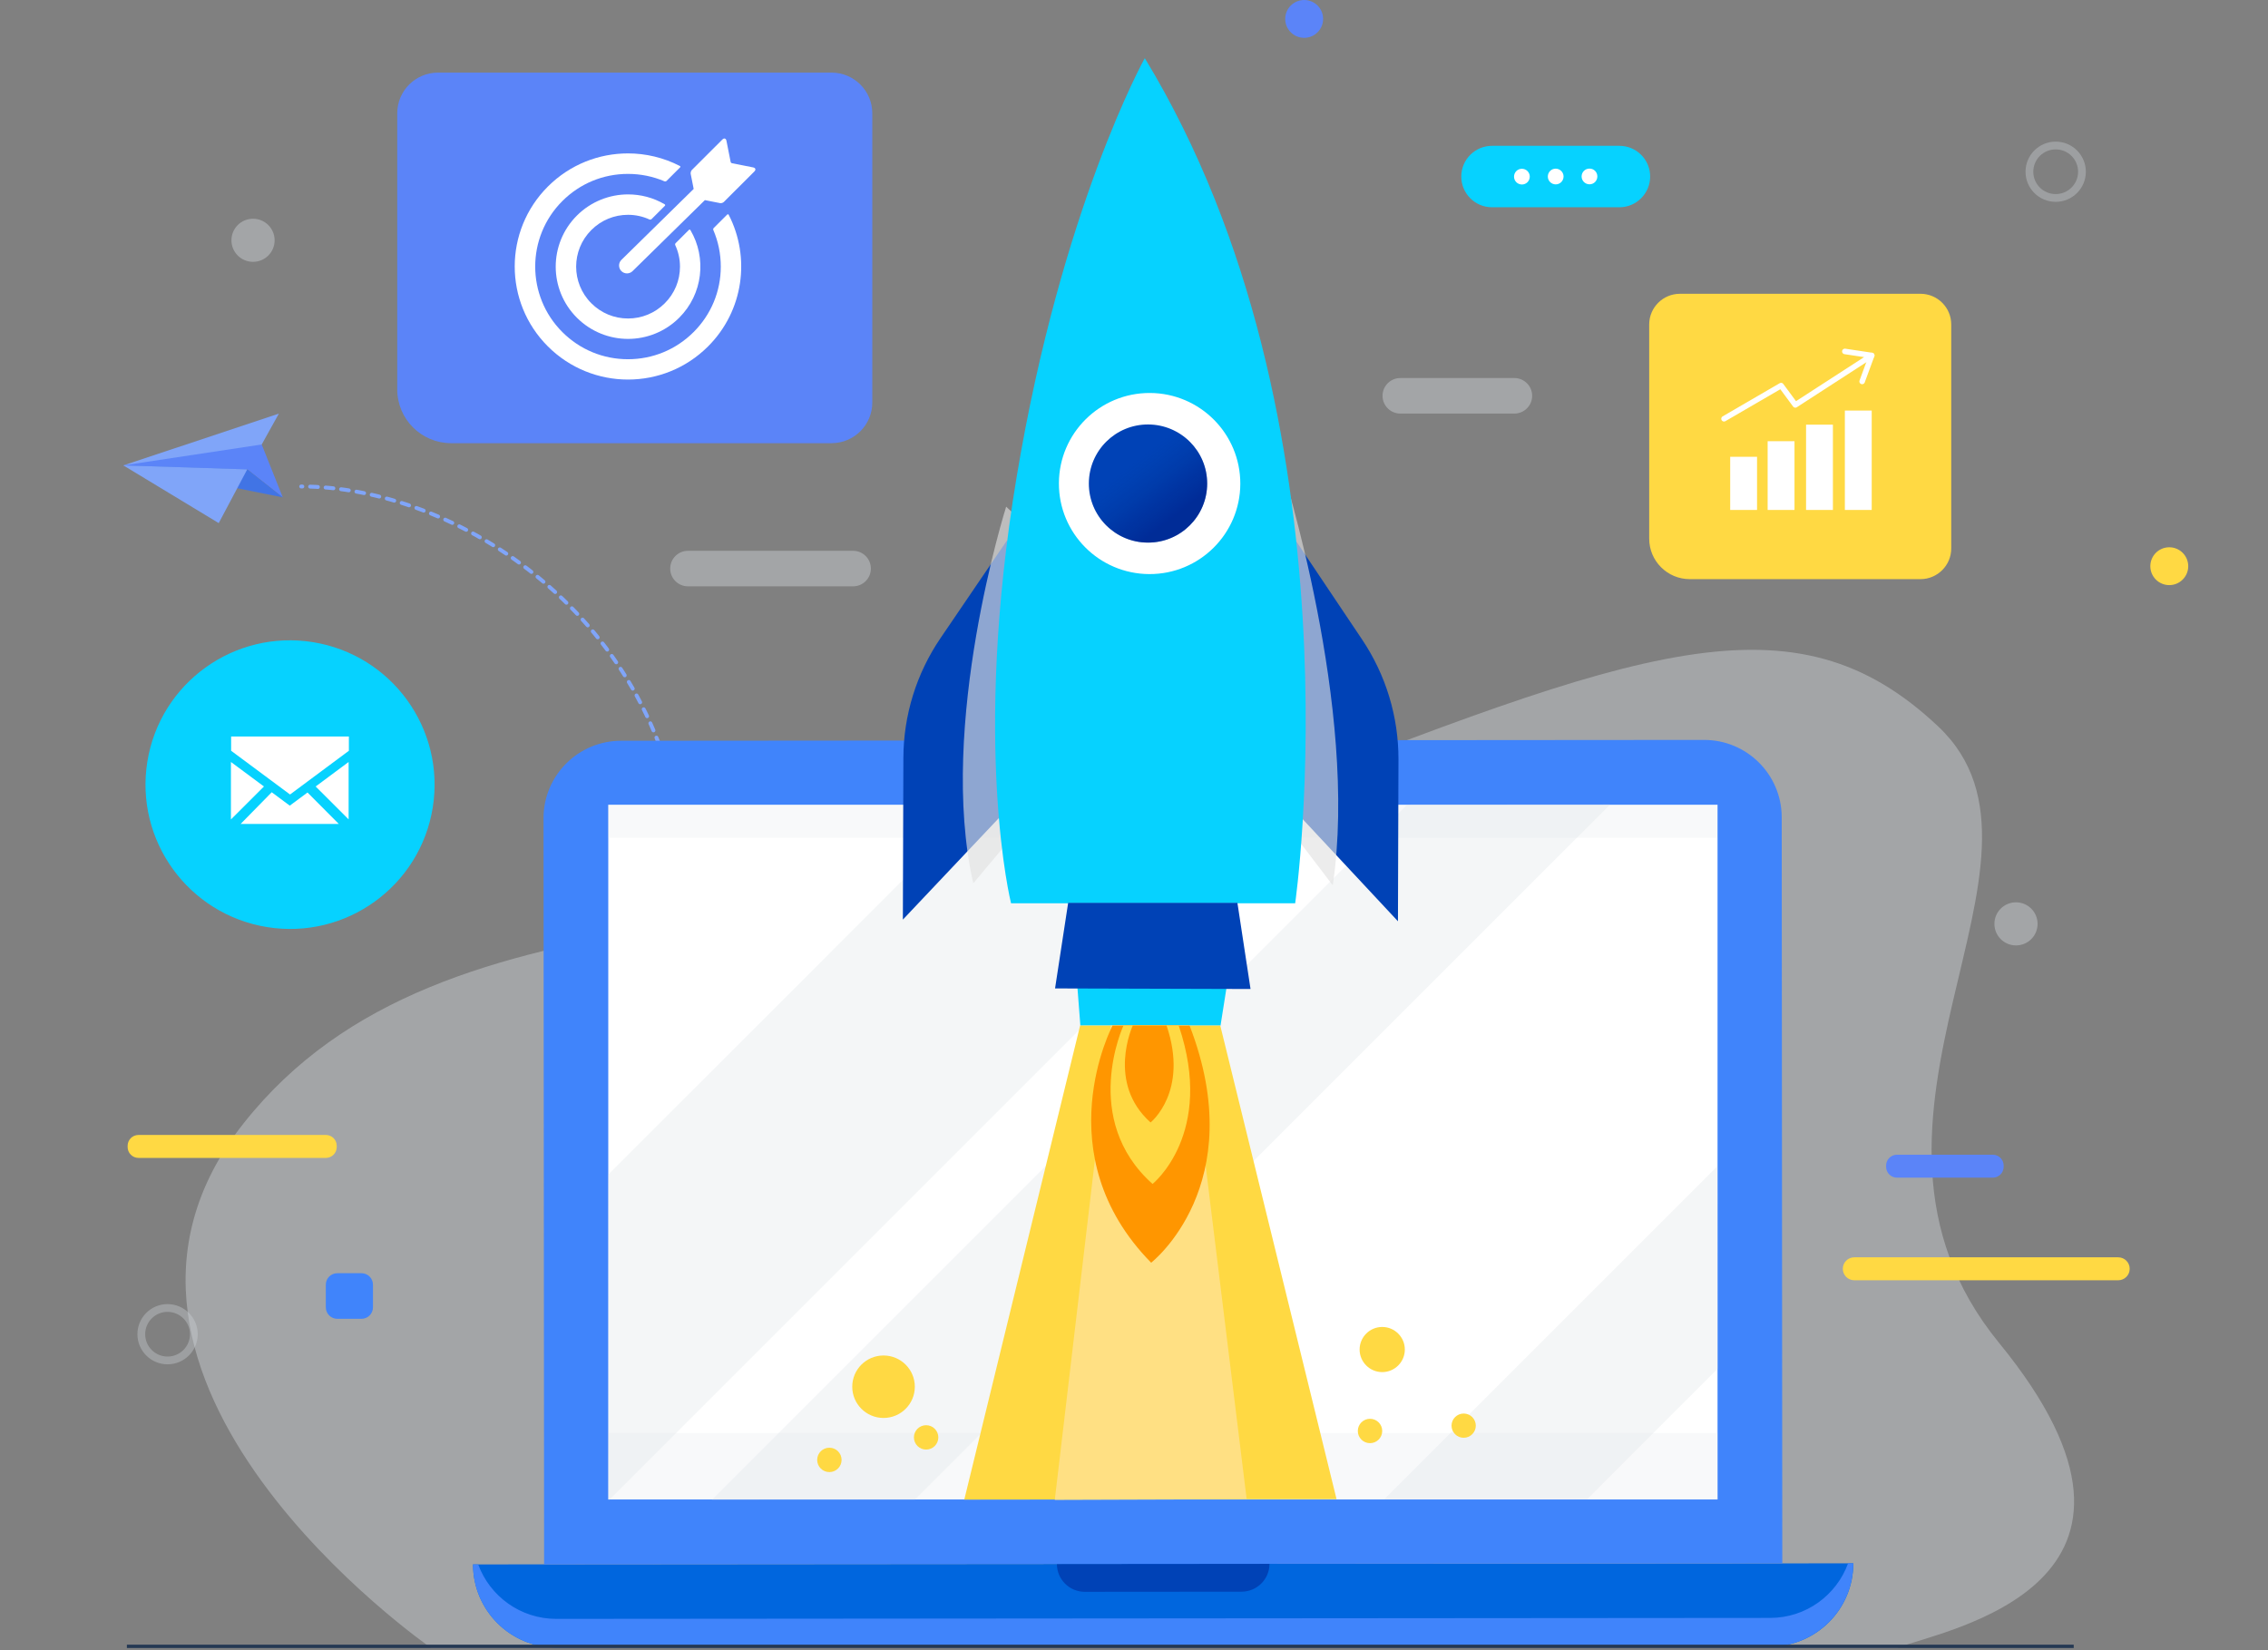 <svg width="595" height="433" viewBox="0 0 595 433" fill="none" xmlns="http://www.w3.org/2000/svg">
<rect x="0" y="0" width="595" height="433" fill="#808080" stroke="none"/>
<path opacity="0.38" d="M113.048 432.344C113.048 432.344 10.937 361.624 63.956 294.674C116.974 227.723 222.034 251.498 326.116 210.813C430.198 170.128 470.543 154.732 508.529 190.655C545.655 225.754 476.34 293.529 524.455 352.353C576.496 415.989 510.248 427.548 497.71 432.361H113.048V432.344Z" fill="#DEE2E7"/>
<path d="M219.236 223.314C194.631 240.326 181.891 250.859 179.632 224.98C174.071 161.159 119.081 127.625 79.022 127.642" stroke="#80A5F9" stroke-width="1.018" stroke-miterlimit="10" stroke-linecap="round" stroke-linejoin="round" stroke-dasharray="2.04 2.04"/>
<path d="M58.479 116.486C58.327 116.385 68.658 116.621 68.658 116.621L74.185 130.502L64.866 123.149L53.996 127.019L32.357 122.106L58.479 116.486Z" fill="#5B84F8"/>
<path d="M32.357 122.106L74.169 130.502L64.866 123.149L32.357 122.106Z" fill="#4174E5"/>
<path d="M32.357 122.106L73.157 108.528L68.658 116.621L32.357 122.106L64.866 123.149L57.383 137.25L32.357 122.106Z" fill="#80A5F9"/>
<path d="M424.839 54.382H391.437C386.971 54.382 383.364 50.781 383.364 46.322C383.364 41.863 386.971 38.262 391.437 38.262H424.839C429.305 38.262 432.911 41.863 432.911 46.322C432.911 50.764 429.288 54.382 424.839 54.382Z" fill="#06D2FF"/>
<path d="M401.329 46.337C401.329 47.481 400.419 48.407 399.273 48.407C398.127 48.407 397.2 47.498 397.2 46.354C397.2 45.21 398.11 44.284 399.256 44.284C400.402 44.284 401.329 45.193 401.329 46.337Z" fill="white"/>
<path d="M410.194 46.305C410.194 47.449 409.284 48.375 408.138 48.375C406.992 48.375 406.065 47.449 406.065 46.322C406.065 45.178 406.975 44.252 408.121 44.252C409.267 44.252 410.194 45.178 410.194 46.305Z" fill="white"/>
<path d="M419.058 46.288C419.058 47.432 418.148 48.358 417.002 48.358C415.856 48.358 414.929 47.432 414.929 46.305C414.929 45.161 415.839 44.235 416.985 44.235C418.131 44.218 419.058 45.144 419.058 46.288Z" fill="white"/>
<path d="M113.527 211.9C116.853 191.256 102.79 171.82 82.115 168.488C61.44 165.156 41.983 179.19 38.656 199.834C35.33 220.478 49.394 239.915 70.069 243.247C90.744 246.579 110.201 232.544 113.527 211.9Z" fill="#06D2FF"/>
<path d="M60.585 215.002L69.248 206.354L60.585 199.926V215.002Z" fill="white"/>
<path d="M80.674 207.935L76.022 211.385L71.287 207.868L63.13 216.18H88.881L80.674 207.935Z" fill="white"/>
<path d="M82.814 206.354L91.459 214.986V199.926L82.814 206.354Z" fill="white"/>
<path d="M76.09 208.457L91.527 196.982V193.246H60.636V196.982L76.09 208.457Z" fill="white"/>
<path d="M503.827 151.955H443.309C437.428 151.955 432.658 147.194 432.658 141.321V85.139C432.658 80.697 436.265 77.08 440.731 77.08H503.827C508.276 77.08 511.9 80.681 511.9 85.139V143.896C511.9 148.338 508.276 151.955 503.827 151.955Z" fill="#FFD943"/>
<path d="M483.992 92.206L491.036 93.266L470.998 106.239L467.257 101.175L452.292 109.874" stroke="white" stroke-width="1.451" stroke-miterlimit="10" stroke-linecap="round" stroke-linejoin="round"/>
<path d="M488.525 100.081L491.036 93.266" stroke="white" stroke-width="1.451" stroke-miterlimit="10" stroke-linecap="round" stroke-linejoin="round"/>
<path d="M460.954 119.851H453.909V133.8H460.954V119.851Z" fill="white"/>
<path d="M470.779 115.763H463.735V133.8H470.779V115.763Z" fill="white"/>
<path d="M480.857 111.422H473.813V133.8H480.857V111.422Z" fill="white"/>
<path d="M491.036 107.72H483.992V133.8H491.036V107.72Z" fill="white"/>
<path d="M218.14 116.281H118.353C110.542 116.281 104.213 109.962 104.213 102.164V29.739C104.213 23.823 109.016 19.05 114.919 19.05H218.14C224.065 19.05 228.846 23.845 228.846 29.739V105.57C228.869 111.486 224.065 116.281 218.14 116.281Z" fill="#5B84F8"/>
<path d="M197.581 43.924L192.037 42.826C191.88 42.803 191.723 42.646 191.678 42.467L190.579 36.932C190.444 36.282 189.973 36.148 189.501 36.618L181.511 44.596C181.287 44.82 181.152 45.268 181.197 45.604L181.982 49.571L163.017 68.192C162.209 68.999 162.209 70.321 163.017 71.128C163.825 71.935 165.149 71.935 165.957 71.128L184.923 52.506L188.895 53.291C189.21 53.358 189.658 53.223 189.905 52.977L197.895 44.999C198.367 44.529 198.232 44.058 197.581 43.924Z" fill="white"/>
<path d="M170.94 57.481L174.419 54.007C174.553 53.873 174.531 53.694 174.374 53.604C171.411 51.856 168.089 51.005 164.768 51.005C159.92 51.005 155.049 52.865 151.346 56.562C143.939 63.957 143.939 75.968 151.346 83.363C155.049 87.06 159.92 88.92 164.768 88.92C169.616 88.92 174.486 87.06 178.189 83.363C184.429 77.133 185.416 67.632 181.13 60.371C181.04 60.215 180.86 60.192 180.726 60.327L177.247 63.8C177.112 63.934 177.067 64.159 177.157 64.338C177.965 66.086 178.391 67.99 178.391 69.963C178.391 73.593 176.977 76.999 174.396 79.576C171.815 82.153 168.404 83.565 164.768 83.565C161.132 83.565 157.72 82.153 155.139 79.576C149.82 74.265 149.82 65.66 155.139 60.349C157.72 57.772 161.132 56.36 164.768 56.36C166.743 56.36 168.651 56.786 170.401 57.593C170.558 57.66 170.805 57.615 170.94 57.481Z" fill="white"/>
<path d="M190.781 56.294L187.234 59.834C187.1 59.968 187.055 60.193 187.145 60.372C188.424 63.352 189.097 66.602 189.097 69.94C189.097 76.439 186.561 82.534 181.96 87.128C177.359 91.722 171.254 94.254 164.745 94.254C158.236 94.254 152.132 91.722 147.53 87.128C138.037 77.649 138.037 62.232 147.53 52.753C152.132 48.159 158.236 45.627 164.745 45.627C168.089 45.627 171.344 46.299 174.329 47.576C174.486 47.644 174.733 47.599 174.868 47.464L178.414 43.924C178.548 43.789 178.526 43.633 178.346 43.543C174.082 41.347 169.414 40.249 164.745 40.249C157.137 40.249 149.55 43.139 143.737 48.943C132.134 60.529 132.134 79.307 143.737 90.893C149.528 96.674 157.137 99.587 164.745 99.587C172.354 99.587 179.94 96.697 185.753 90.893C195.112 81.548 196.93 67.498 191.162 56.338C191.095 56.204 190.915 56.181 190.781 56.294Z" fill="white"/>
<path d="M94.83 346.026H88.493C86.825 346.026 85.477 344.68 85.477 343.015V337.075C85.477 335.409 86.825 334.063 88.493 334.063H94.83C96.498 334.063 97.847 335.409 97.847 337.075V343.015C97.847 344.68 96.498 346.026 94.83 346.026Z" fill="#4084FB"/>
<path d="M555.7 335.914H486.469C484.8 335.914 483.452 334.568 483.452 332.902C483.452 331.236 484.8 329.89 486.469 329.89H555.7C557.368 329.89 558.716 331.236 558.716 332.902C558.716 334.568 557.368 335.914 555.7 335.914Z" fill="#FFD943"/>
<path opacity="0.38" d="M397.285 108.511H367.371C364.793 108.511 362.703 106.424 362.703 103.85C362.703 101.276 364.793 99.189 367.371 99.189H397.285C399.863 99.189 401.953 101.276 401.953 103.85C401.953 106.424 399.863 108.511 397.285 108.511Z" fill="#DEE2E7"/>
<path opacity="0.38" d="M223.803 153.84H180.492C177.914 153.84 175.824 151.754 175.824 149.179C175.824 146.605 177.914 144.518 180.492 144.518H223.803C226.382 144.518 228.472 146.605 228.472 149.179C228.472 151.754 226.382 153.84 223.803 153.84Z" fill="#DEE2E7"/>
<path d="M85.492 297.786H36.333C34.765 297.786 33.484 299.065 33.484 300.63V300.966C33.484 302.531 34.765 303.81 36.333 303.81H85.492C87.059 303.81 88.34 302.531 88.34 300.966V300.63C88.34 299.065 87.076 297.786 85.492 297.786Z" fill="#FFD943"/>
<path d="M522.803 302.969H497.659C496.092 302.969 494.811 304.248 494.811 305.812V306.149C494.811 307.714 496.092 308.992 497.659 308.992H522.803C524.37 308.992 525.651 307.714 525.651 306.149V305.812C525.651 304.248 524.37 302.969 522.803 302.969Z" fill="#5B84F8"/>
<path d="M574.073 148.557C574.073 151.299 571.848 153.52 569.101 153.52C566.354 153.52 564.13 151.299 564.13 148.557C564.13 145.814 566.354 143.593 569.101 143.593C571.848 143.593 574.073 145.814 574.073 148.557Z" fill="#FFD943"/>
<path d="M347.114 4.964C347.114 7.706 344.89 9.927 342.143 9.927C339.396 9.927 337.171 7.706 337.171 4.964C337.171 2.221 339.396 0 342.143 0C344.89 0 347.114 2.221 347.114 4.964Z" fill="#5B84F8"/>
<path opacity="0.38" d="M546.195 45.06C546.195 48.863 543.111 51.942 539.302 51.942C535.493 51.942 532.409 48.863 532.409 45.06C532.409 41.257 535.493 38.178 539.302 38.178C543.111 38.178 546.195 41.257 546.195 45.06Z" stroke="#CED3D8" stroke-width="2.037" stroke-miterlimit="10"/>
<path opacity="0.38" d="M50.855 350.065C50.855 353.867 47.771 356.947 43.962 356.947C40.153 356.947 37.069 353.867 37.069 350.065C37.069 346.262 40.153 343.183 43.962 343.183C47.771 343.2 50.855 346.279 50.855 350.065Z" stroke="#CED3D8" stroke-width="2.037" stroke-miterlimit="10"/>
<path opacity="0.38" d="M72.045 63.047C72.045 66.177 69.517 68.701 66.383 68.701C63.248 68.701 60.72 66.177 60.72 63.047C60.72 59.917 63.248 57.394 66.383 57.394C69.517 57.394 72.045 59.934 72.045 63.047Z" fill="#DEE2E7"/>
<path opacity="0.38" d="M534.551 242.402C534.551 245.531 532.023 248.055 528.888 248.055C525.753 248.055 523.226 245.531 523.226 242.402C523.226 239.272 525.753 236.748 528.888 236.748C532.006 236.748 534.551 239.272 534.551 242.402Z" fill="#DEE2E7"/>
<path d="M464.39 432.007L145.959 432.26C133.893 432.276 124.118 422.517 124.101 410.47L486.214 410.184C486.214 422.231 476.457 432.007 464.39 432.007Z" fill="#0066DE"/>
<path d="M464.392 424.503L145.944 424.755C136.523 424.755 128.518 418.816 125.451 410.47H124.086C124.103 422.517 133.878 432.26 145.944 432.26L464.375 432.007C476.442 431.99 486.199 422.231 486.199 410.184H484.834C481.801 418.53 473.796 424.503 464.392 424.503Z" fill="#4084FB"/>
<path d="M325.728 417.621L284.591 417.655C280.546 417.655 277.277 414.39 277.277 410.369L333.042 410.318C333.042 414.34 329.773 417.604 325.728 417.621Z" fill="#0042B6"/>
<path d="M467.577 410.201L142.742 410.453L142.59 214.7C142.574 203.477 151.691 194.357 162.948 194.357L447.05 194.138C458.291 194.121 467.425 203.224 467.425 214.464L467.577 410.201Z" fill="#4084FB"/>
<path d="M450.59 211.149H159.578V393.425H450.59V211.149Z" fill="white"/>
<path opacity="0.16" d="M450.64 375.994H159.628V393.425H450.64V375.994Z" fill="#D3D4DD"/>
<path opacity="0.16" d="M450.522 211.149H159.51V219.798H450.522V211.149Z" fill="#D3D4DD"/>
<g opacity="0.8">
<path opacity="0.38" d="M256.548 211.182L159.578 308.167L159.645 393.525H159.847L342.261 211.114L256.548 211.182Z" fill="#DEE2E7"/>
<path opacity="0.38" d="M186.761 393.509L239.999 393.476L422.412 211.065L369.174 211.099L186.761 393.509Z" fill="#DEE2E7"/>
<path opacity="0.38" d="M416.412 393.341L450.623 359.134L450.573 305.98L363.175 393.375L416.412 393.341Z" fill="#DEE2E7"/>
</g>
<path d="M33.287 431.962L544.03 431.962" stroke="#243853" stroke-width="0.876" stroke-miterlimit="10"/>
<path d="M282.417 255.99L283.428 269.081H320.201L322.189 256.495L282.417 255.99Z" fill="#06D2FF"/>
<path d="M264.233 141.708L246.723 167.452C240.42 176.723 237.033 187.643 236.999 198.85L236.864 241.285L273.957 202.046L264.233 141.708Z" fill="#0042B6"/>
<path opacity="0.63" d="M263.963 132.942C263.963 132.942 245.863 190.184 255.335 231.761L274.648 208.726L269.07 137.687L263.963 132.942Z" fill="#E2E2E2"/>
<path d="M340.019 141.961L357.361 167.822C363.596 177.127 366.916 188.081 366.882 199.287L366.748 241.722L329.908 202.232L340.019 141.961Z" fill="#0042B6"/>
<path opacity="0.63" d="M336.211 122.392C336.211 122.392 356.569 185.978 349.642 232.283L324.667 199.506L335.284 138.377L336.211 122.392Z" fill="#E2E2E2"/>
<path d="M300.331 15.261C300.331 15.261 278.49 54.415 266.71 125.152C254.913 195.888 265.244 236.994 265.244 236.994H339.783C339.783 236.994 358.119 110.328 300.331 15.261Z" fill="#06D2FF"/>
<path d="M325.391 126.952C325.341 140.076 314.656 150.677 301.511 150.626C288.366 150.576 277.749 139.908 277.799 126.784C277.85 113.659 288.534 103.059 301.68 103.11C314.808 103.16 325.425 113.828 325.391 126.952Z" fill="white"/>
<path d="M316.695 126.918C316.662 135.483 309.701 142.398 301.123 142.365C292.545 142.331 285.619 135.382 285.653 126.817C285.686 118.253 292.646 111.338 301.224 111.371C309.802 111.405 316.729 118.354 316.695 126.918Z" fill="#0042B6"/>
<path opacity="0.46" d="M285.653 126.817C285.686 118.253 292.646 111.338 301.224 111.371C309.802 111.405 316.729 118.354 316.695 126.918C316.662 135.483 309.701 142.398 301.123 142.365C292.545 142.348 285.619 135.382 285.653 126.817Z" fill="url(#paint0_linear)"/>
<path d="M280.226 236.893H324.633L328.071 259.49L276.788 259.339L280.226 236.893Z" fill="#0042B6"/>
<path d="M283.361 269.081L252.975 393.459L350.636 393.341L320.133 269.081H283.361Z" fill="#FFD943"/>
<path d="M291.399 269.081L276.721 393.526L327.06 393.358L311.774 269.081H291.399Z" fill="#FFE083"/>
<path d="M291.871 269.081C291.871 269.081 274.041 302.851 302 331.304C302 331.304 328.256 310.911 312.078 269.081H291.871Z" fill="#FF9600"/>
<path d="M294.736 269.081C294.736 269.081 283.344 293.681 302.37 310.641C302.37 310.641 318.852 297.45 309.229 269.081H294.736Z" fill="#FFD943"/>
<path d="M297.18 269.081C297.18 269.081 290.203 284.124 301.848 294.505C301.848 294.505 311.943 286.446 306.044 269.081H297.18Z" fill="#FF9600"/>
<path d="M239.999 363.845C239.999 368.371 236.325 372.039 231.791 372.039C227.258 372.039 223.584 368.371 223.584 363.845C223.584 359.319 227.258 355.651 231.791 355.651C236.325 355.651 239.999 359.319 239.999 363.845Z" fill="#FFD943"/>
<path d="M368.551 354.086C368.551 357.35 365.888 360.009 362.619 360.009C359.349 360.009 356.687 357.35 356.687 354.086C356.687 350.822 359.349 348.163 362.619 348.163C365.888 348.163 368.551 350.822 368.551 354.086Z" fill="#FFD943"/>
<path d="M246.167 377.138C246.167 378.905 244.734 380.335 242.965 380.335C241.195 380.335 239.763 378.905 239.763 377.138C239.763 375.371 241.195 373.941 242.965 373.941C244.734 373.941 246.167 375.371 246.167 377.138Z" fill="#FFD943"/>
<path d="M362.619 375.455C362.619 377.222 361.186 378.652 359.417 378.652C357.647 378.652 356.215 377.222 356.215 375.455C356.215 373.688 357.647 372.258 359.417 372.258C361.186 372.258 362.619 373.688 362.619 375.455Z" fill="#FFD943"/>
<path d="M387.173 374.059C387.173 375.808 385.741 377.239 383.988 377.239C382.235 377.239 380.803 375.808 380.803 374.059C380.803 372.309 382.235 370.878 383.988 370.878C385.741 370.878 387.173 372.309 387.173 374.059Z" fill="#FFD943"/>
<path d="M220.787 383.044C220.787 384.81 219.354 386.241 217.585 386.241C215.815 386.241 214.383 384.81 214.383 383.044C214.383 381.277 215.815 379.847 217.585 379.847C219.354 379.847 220.787 381.277 220.787 383.044Z" fill="#FFD943"/>
<defs>
<linearGradient id="paint0_linear" x1="310.683" y1="139.128" x2="291.707" y2="114.587" gradientUnits="userSpaceOnUse">
<stop offset="0.142" stop-color="#001274"/>
<stop offset="0.322" stop-color="#001777" stop-opacity="0.685"/>
<stop offset="0.546" stop-color="#002781" stop-opacity="0.295"/>
<stop offset="0.715" stop-color="#00378C" stop-opacity="0"/>
</linearGradient>
</defs>
</svg>
